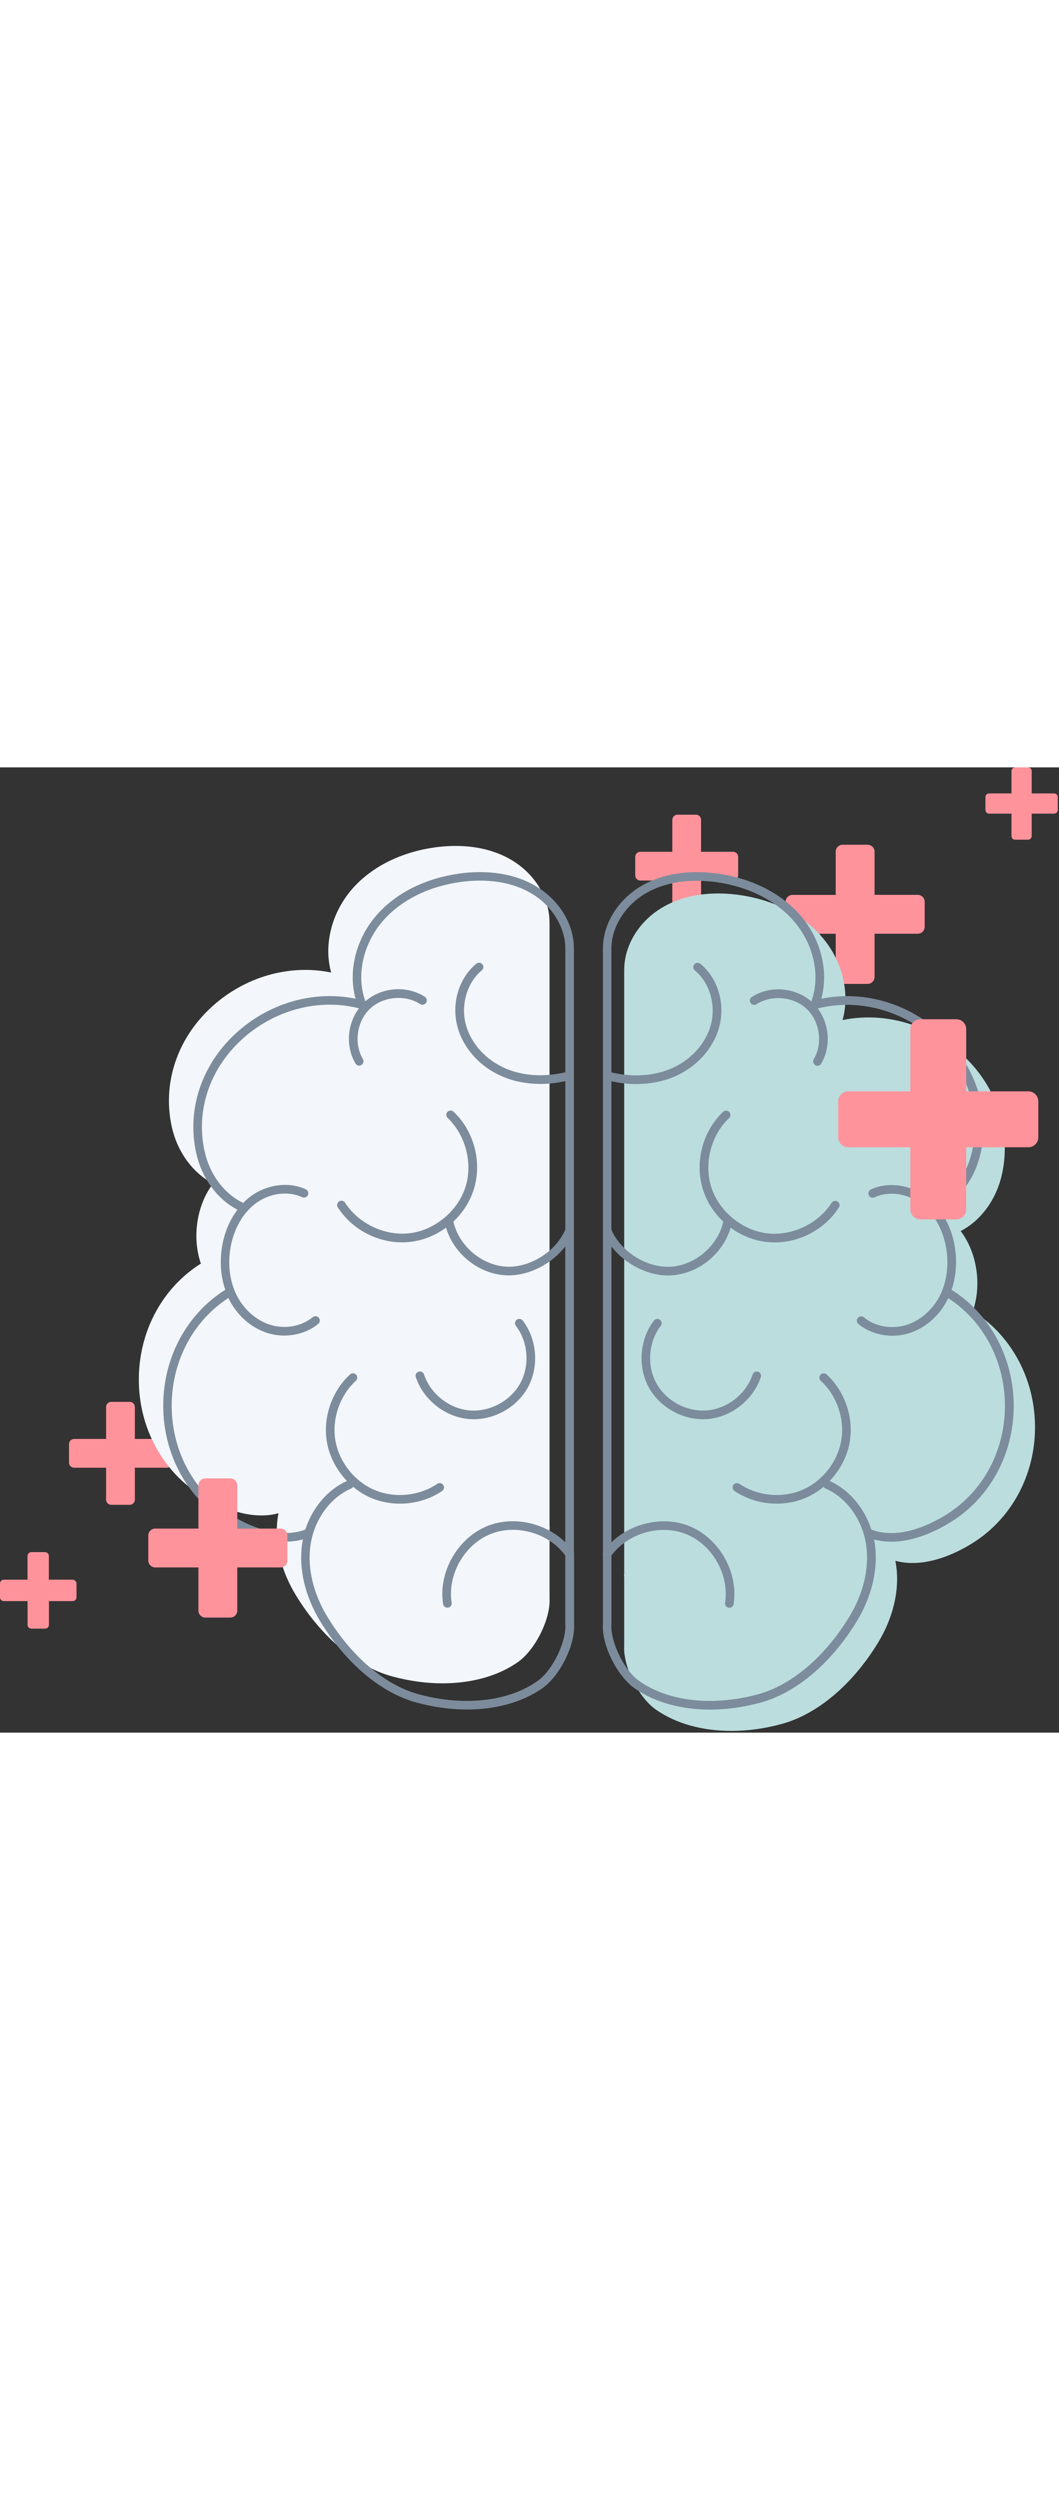 <svg width="100" height="236" viewBox="0 0 259 236" fill="none" xmlns="http://www.w3.org/2000/svg">
    <rect x="0" y="0" width="259" height="236" fill="#333333" stroke="none"/>
    <g clip-path="url(#clip0_11_623)">
        <path d="M224.46 31.17H213.89V20.61C213.89 19.68 213.13 18.92 212.2 18.92H206.08C205.15 18.92 204.39 19.68 204.39 20.61V31.18H193.82C192.89 31.18 192.13 31.94 192.13 32.87V38.99C192.13 39.92 192.89 40.68 193.82 40.68H204.39V51.25C204.39 52.18 205.15 52.94 206.08 52.94H212.2C213.13 52.94 213.89 52.18 213.89 51.25V40.67H224.46C225.39 40.67 226.15 39.91 226.15 38.98V32.86C226.14 31.93 225.39 31.17 224.46 31.17Z" fill="#FF939B"/>
        <path d="M17.76 198.61H11.95V192.8C11.95 192.29 11.53 191.87 11.02 191.87H7.66C7.15 191.87 6.73 192.29 6.73 192.8V198.61H0.93C0.42 198.61 0 199.03 0 199.54V202.91C0 203.42 0.42 203.84 0.93 203.84H6.74V209.65C6.74 210.16 7.16 210.58 7.67 210.58H11.04C11.55 210.58 11.97 210.16 11.97 209.65V203.84H17.78C18.29 203.84 18.71 203.42 18.71 202.91V199.54C18.69 199.03 18.28 198.61 17.76 198.61Z" fill="#FF939B"/>
        <path d="M40.8 164.2H32.98V156.38C32.98 155.69 32.42 155.13 31.73 155.13H27.2C26.51 155.13 25.95 155.69 25.95 156.38V164.2H18.13C17.44 164.2 16.88 164.76 16.88 165.45V169.98C16.88 170.67 17.44 171.23 18.13 171.23H25.95V179.05C25.95 179.74 26.51 180.3 27.2 180.3H31.73C32.42 180.3 32.98 179.74 32.98 179.05V171.23H40.8C41.49 171.23 42.05 170.67 42.05 169.98V165.45C42.04 164.76 41.49 164.2 40.8 164.2Z" fill="#FF939B"/>
        <path d="M257.81 6.37H252.32V0.88C252.32 0.4 251.93 0 251.44 0H248.26C247.78 0 247.38 0.39 247.38 0.88V6.37H241.89C241.41 6.37 241.01 6.76 241.01 7.25V10.43C241.01 10.91 241.4 11.31 241.89 11.31H247.38V16.8C247.38 17.28 247.77 17.68 248.26 17.68H251.44C251.92 17.68 252.32 17.29 252.32 16.8V11.31H257.81C258.29 11.31 258.69 10.92 258.69 10.43V7.25C258.69 6.76 258.3 6.37 257.81 6.37Z" fill="#FF939B"/>
        <path d="M179.28 20.64H171.46V12.82C171.46 12.13 170.9 11.57 170.21 11.57H165.68C164.99 11.57 164.43 12.13 164.43 12.82V20.64H156.61C155.92 20.64 155.36 21.2 155.36 21.89V26.42C155.36 27.11 155.92 27.67 156.61 27.67H164.43V35.49C164.43 36.18 164.99 36.74 165.68 36.74H170.21C170.9 36.74 171.46 36.18 171.46 35.49V27.67H179.28C179.97 27.67 180.53 27.11 180.53 26.42V21.89C180.53 21.2 179.97 20.64 179.28 20.64Z" fill="#FF939B"/>
        <path d="M238.15 133.08C238.08 133.03 238 133.02 237.92 132.99C239.02 129.8 239.32 126.18 238.75 122.57C238.19 119.04 236.86 115.9 234.95 113.37C239.97 110.76 243.72 105.61 245.07 99.4C247.36 88.86 243.74 77.97 235.39 70.28C227.27 62.8 216.26 59.68 206.07 61.78C207.96 54.96 205.93 46.96 200.74 41.14C196.03 35.86 188.93 32.32 180.75 31.19C175.8 30.5 168.56 30.46 162.18 34.14C156.32 37.52 152.65 43.5 152.67 49.53C152.67 49.55 152.66 49.57 152.66 49.59V118.45V197.34C152.6 197.53 152.6 197.73 152.66 197.92V214.74C152.66 214.74 152.66 214.74 152.66 214.75C152.36 219.77 156.1 227.33 160.38 230.35C165.28 233.8 171.77 235.58 178.87 235.58C182.82 235.58 186.96 235.03 191.12 233.9C199.84 231.54 208.44 224.32 214.7 214.08C218.43 207.98 220.02 201.28 219.19 195.22C219.13 194.81 219.06 194.4 218.98 193.99C220.37 194.36 221.78 194.53 223.17 194.53C230.26 194.53 236.94 190.34 239.18 188.79C248.13 182.55 253.35 172.02 253.13 160.62C252.89 149.24 247.3 138.95 238.15 133.08Z" fill="#BBDDDE"/>
        <path d="M134.4 203.12V186.3C134.45 186.11 134.46 185.91 134.4 185.72V106.83V37.97C134.4 37.95 134.39 37.93 134.39 37.91C134.41 31.88 130.74 25.9 124.88 22.52C118.49 18.84 111.26 18.88 106.31 19.57C98.13 20.71 91.03 24.24 86.32 29.52C81.13 35.34 79.09 43.33 80.99 50.16C70.79 48.06 59.79 51.18 51.67 58.66C43.32 66.35 39.7 77.24 41.99 87.78C43.34 93.99 47.09 99.14 52.11 101.75C50.19 104.28 48.87 107.42 48.31 110.95C47.74 114.56 48.04 118.18 49.14 121.37C49.06 121.4 48.98 121.41 48.91 121.46C39.76 127.33 34.17 137.62 33.96 148.99C33.74 160.4 38.96 170.93 47.91 177.16C50.14 178.71 56.82 182.9 63.92 182.9C65.31 182.9 66.72 182.74 68.11 182.36C68.03 182.77 67.96 183.17 67.9 183.59C67.07 189.65 68.66 196.35 72.39 202.45C78.65 212.69 87.24 219.91 95.97 222.27C100.13 223.39 104.27 223.95 108.22 223.95C115.32 223.95 121.82 222.17 126.71 218.72C130.96 215.7 134.7 208.15 134.4 203.12Z" fill="#F3F6FA"/>
        <path d="M140.37 192.7C140.42 192.51 140.43 192.31 140.37 192.12V113.23V44.37C140.37 44.35 140.36 44.33 140.36 44.31C140.38 38.28 136.71 32.3 130.85 28.92C124.46 25.24 117.23 25.28 112.28 25.97C104.1 27.11 97 30.64 92.29 35.92C87.1 41.74 85.06 49.73 86.96 56.56C76.76 54.46 65.76 57.58 57.64 65.06C49.29 72.75 45.67 83.64 47.96 94.18C49.31 100.39 53.06 105.54 58.08 108.15C56.16 110.68 54.84 113.82 54.28 117.35C53.71 120.96 54.01 124.58 55.11 127.77C55.03 127.8 54.95 127.81 54.88 127.86C45.73 133.73 40.14 144.02 39.93 155.39C39.71 166.8 44.93 177.33 53.88 183.56C56.11 185.11 62.79 189.3 69.89 189.3C71.28 189.3 72.69 189.14 74.08 188.76C74 189.17 73.93 189.57 73.87 189.99C73.04 196.05 74.63 202.75 78.36 208.85C84.62 219.09 93.21 226.31 101.94 228.67C106.1 229.79 110.24 230.35 114.19 230.35C121.29 230.35 127.79 228.57 132.68 225.12C136.97 222.1 140.7 214.55 140.4 209.52C140.4 209.52 140.4 209.52 140.4 209.51V192.7H140.37ZM131.43 223.4C124.31 228.41 113.48 229.62 102.45 226.64C94.24 224.42 86.1 217.54 80.12 207.76C76.65 202.08 75.15 195.87 75.92 190.29C76.78 184.03 80.7 178.55 85.9 176.31C86.11 176.22 86.25 176.07 86.36 175.89C87.69 177.01 89.18 177.94 90.77 178.62C92.98 179.56 95.39 180.02 97.81 180.02C101.46 180.02 105.13 178.97 108.13 176.92C108.61 176.59 108.74 175.94 108.41 175.45C108.08 174.97 107.43 174.84 106.94 175.17C102.53 178.17 96.5 178.76 91.59 176.67C86.68 174.58 82.93 169.83 82.03 164.57C81.13 159.31 83.09 153.58 87.03 149.98C87.46 149.59 87.49 148.92 87.1 148.49C86.71 148.06 86.04 148.03 85.61 148.42C81.16 152.5 78.93 158.97 79.95 164.93C80.56 168.49 82.33 171.85 84.85 174.47C80.13 176.58 76.38 181.03 74.66 186.37C74.64 186.38 74.62 186.37 74.61 186.38C66.71 189.31 57.64 183.64 55.04 181.84C46.67 176.01 41.79 166.14 42 155.44C42.2 144.83 47.38 135.23 55.86 129.73C55.88 129.77 55.89 129.81 55.91 129.85C57.9 133.92 61.34 136.99 65.35 138.28C66.7 138.71 68.11 138.92 69.52 138.92C72.57 138.92 75.58 137.92 77.83 136.06C78.28 135.69 78.34 135.02 77.97 134.57C77.6 134.12 76.93 134.06 76.48 134.43C73.74 136.7 69.62 137.42 66 136.26C62.58 135.17 59.52 132.42 57.81 128.92C56.22 125.67 55.7 121.68 56.33 117.69C57.05 113.17 59.22 109.2 62.29 106.79C65.7 104.12 70.36 103.43 73.89 105.09C74.42 105.34 75.05 105.11 75.3 104.58C75.55 104.05 75.32 103.42 74.79 103.17C70.56 101.18 65.02 101.96 60.99 105.12C60.46 105.54 59.96 106 59.48 106.49C54.79 104.25 51.26 99.52 50.01 93.73C47.88 83.93 51.26 73.79 59.06 66.61C67.02 59.28 77.91 56.4 87.79 58.91C84.91 62.73 84.48 68.23 86.94 72.4C87.14 72.73 87.49 72.92 87.85 72.92C88.03 72.92 88.22 72.87 88.38 72.77C88.88 72.47 89.05 71.83 88.75 71.32C86.51 67.51 87.25 62.12 90.44 59.06C93.63 56 99.04 55.47 102.76 57.87C103.25 58.19 103.9 58.04 104.22 57.55C104.54 57.06 104.39 56.41 103.9 56.09C99.49 53.25 93.37 53.73 89.42 57.14C89.36 57.12 89.31 57.11 89.25 57.1C89.25 56.98 89.25 56.87 89.21 56.75C87.11 50.45 88.94 42.81 93.86 37.3C98.24 32.39 104.89 29.1 112.57 28.03C117.19 27.39 123.93 27.33 129.8 30.72C135.11 33.78 138.5 39.45 138.25 44.83C138.25 44.86 138.26 44.89 138.26 44.92V74.54C133.12 75.77 127.95 75.46 123.67 73.62C118.84 71.55 115.21 67.56 113.95 62.95C112.62 58.09 114.22 52.61 117.84 49.63C118.29 49.26 118.35 48.59 117.98 48.14C117.61 47.69 116.94 47.63 116.49 48C112.19 51.55 110.34 57.79 111.91 63.51C113.34 68.74 117.42 73.25 122.84 75.57C125.68 76.79 128.87 77.4 132.17 77.4C134.17 77.4 136.22 77.16 138.26 76.71V112.99C135.94 118.49 129.35 122.54 123.46 122.05C117.56 121.55 112.17 116.82 110.89 111.04C113.12 108.94 114.85 106.32 115.81 103.38C117.99 96.72 116.02 89.01 110.93 84.19C110.51 83.79 109.84 83.81 109.44 84.23C109.04 84.65 109.06 85.32 109.48 85.72C113.92 89.92 115.7 96.91 113.8 102.72C111.9 108.53 106.34 113.12 100.28 113.89C94.22 114.66 87.69 111.59 84.4 106.44C84.09 105.95 83.43 105.8 82.94 106.12C82.45 106.43 82.3 107.09 82.62 107.58C85.99 112.87 92.11 116.13 98.34 116.13C99.07 116.13 99.81 116.08 100.54 115.99C103.65 115.6 106.59 114.36 109.09 112.53C110.94 118.79 116.73 123.61 123.27 124.16C123.65 124.19 124.03 124.21 124.41 124.21C129.57 124.21 135.01 121.33 138.25 117.12V189.46C133.37 184.7 125.57 182.93 119.21 185.48C111.91 188.41 107.14 196.79 108.37 204.56C108.45 205.08 108.9 205.45 109.41 205.45C109.46 205.45 109.52 205.45 109.58 205.44C110.16 205.35 110.55 204.81 110.46 204.23C109.38 197.39 113.57 190.02 120 187.44C126.3 184.91 134.23 187.22 138.25 192.68V209.5C138.25 209.51 138.26 209.52 138.26 209.54C138.26 209.55 138.25 209.56 138.26 209.58C138.52 213.46 135.42 220.59 131.43 223.4Z" fill="#7C8C9C"/>
        <path d="M115.84 159.38C121.18 159.38 126.49 156.33 129.08 151.64C131.88 146.58 131.37 139.85 127.85 135.26C127.49 134.8 126.83 134.71 126.37 135.06C125.91 135.42 125.82 136.08 126.17 136.54C129.19 140.48 129.62 146.27 127.22 150.61C124.82 154.96 119.69 157.67 114.74 157.21C109.8 156.75 105.26 153.13 103.7 148.42C103.52 147.87 102.92 147.56 102.37 147.75C101.82 147.93 101.51 148.53 101.7 149.08C103.51 154.57 108.79 158.78 114.55 159.32C114.99 159.36 115.42 159.38 115.84 159.38Z" fill="#7C8C9C"/>
        <path d="M232.94 127.87C232.87 127.82 232.79 127.81 232.71 127.78C233.81 124.59 234.11 120.97 233.54 117.36C232.98 113.83 231.65 110.69 229.74 108.16C234.76 105.55 238.51 100.4 239.86 94.19C242.15 83.65 238.53 72.76 230.18 65.07C222.06 57.59 211.05 54.47 200.86 56.57C202.75 49.75 200.72 41.75 195.53 35.93C190.82 30.65 183.72 27.11 175.54 25.98C170.59 25.29 163.35 25.25 156.97 28.93C151.11 32.31 147.44 38.29 147.46 44.32C147.46 44.34 147.45 44.36 147.45 44.38V113.24V192.13C147.39 192.32 147.39 192.52 147.45 192.71V209.53C147.45 209.53 147.45 209.53 147.45 209.54C147.15 214.56 150.89 222.12 155.17 225.14C160.07 228.59 166.56 230.37 173.66 230.37C177.61 230.37 181.75 229.82 185.91 228.69C194.63 226.33 203.23 219.11 209.49 208.87C213.22 202.77 214.81 196.07 213.98 190.01C213.92 189.6 213.85 189.19 213.77 188.78C215.16 189.15 216.57 189.32 217.96 189.32C225.05 189.32 231.73 185.13 233.97 183.58C242.92 177.34 248.14 166.81 247.92 155.41C247.67 144.03 242.08 133.73 232.94 127.87ZM232.73 181.84C230.14 183.65 221.06 189.32 213.16 186.38C213.14 186.37 213.13 186.38 213.11 186.37C211.39 181.04 207.64 176.59 202.92 174.47C205.43 171.84 207.21 168.49 207.82 164.93C208.84 158.98 206.62 152.5 202.16 148.42C201.73 148.03 201.06 148.06 200.67 148.49C200.28 148.92 200.31 149.59 200.74 149.98C204.68 153.58 206.64 159.31 205.74 164.57C204.84 169.83 201.09 174.58 196.18 176.67C191.27 178.76 185.24 178.17 180.83 175.17C180.35 174.84 179.69 174.97 179.36 175.45C179.03 175.93 179.16 176.59 179.64 176.92C182.65 178.96 186.31 180.02 189.97 180.02C192.39 180.02 194.8 179.56 197.01 178.62C198.6 177.94 200.09 177.01 201.42 175.89C201.53 176.07 201.68 176.22 201.88 176.31C207.08 178.54 211 184.03 211.86 190.29C212.63 195.87 211.14 202.07 207.66 207.76C201.68 217.54 193.54 224.42 185.34 226.64C174.31 229.62 163.48 228.41 156.36 223.4C152.37 220.59 149.27 213.46 149.53 209.6C149.53 209.59 149.52 209.58 149.53 209.56C149.53 209.55 149.54 209.54 149.54 209.52V192.7C153.56 187.24 161.49 184.94 167.79 187.46C174.22 190.04 178.41 197.41 177.33 204.25C177.24 204.83 177.63 205.37 178.21 205.46C178.27 205.47 178.32 205.47 178.38 205.47C178.89 205.47 179.34 205.1 179.42 204.58C180.65 196.81 175.88 188.43 168.58 185.5C162.23 182.95 154.42 184.72 149.54 189.48V117.14C152.78 121.35 158.21 124.23 163.38 124.23C163.76 124.23 164.14 124.21 164.52 124.18C171.06 123.63 176.85 118.81 178.7 112.55C181.2 114.39 184.14 115.62 187.25 116.01C187.98 116.1 188.72 116.15 189.45 116.15C195.68 116.15 201.8 112.89 205.17 107.6C205.48 107.11 205.34 106.46 204.85 106.14C204.36 105.83 203.7 105.97 203.39 106.46C200.11 111.61 193.58 114.68 187.51 113.91C181.45 113.14 175.89 108.55 173.99 102.74C172.09 96.93 173.87 89.94 178.31 85.74C178.73 85.34 178.75 84.67 178.35 84.25C177.95 83.83 177.28 83.81 176.86 84.21C171.77 89.02 169.8 96.73 171.98 103.4C172.94 106.34 174.67 108.97 176.9 111.06C175.63 116.84 170.23 121.57 164.33 122.07C158.44 122.57 151.85 118.52 149.53 113.01V76.74C151.57 77.19 153.62 77.43 155.62 77.43C158.93 77.43 162.11 76.82 164.95 75.6C170.36 73.28 174.45 68.77 175.88 63.54C177.44 57.82 175.6 51.58 171.3 48.03C170.85 47.66 170.18 47.72 169.81 48.17C169.44 48.62 169.5 49.29 169.95 49.66C173.57 52.65 175.17 58.13 173.84 62.98C172.58 67.6 168.95 71.59 164.12 73.65C159.84 75.48 154.67 75.8 149.53 74.57V44.96C149.53 44.93 149.54 44.9 149.54 44.87C149.29 39.49 152.68 33.82 157.99 30.76C163.86 27.38 170.6 27.43 175.22 28.07C182.9 29.14 189.54 32.43 193.93 37.34C198.85 42.85 200.68 50.49 198.58 56.79C198.54 56.9 198.54 57.02 198.54 57.14C198.48 57.16 198.43 57.17 198.37 57.18C194.41 53.76 188.3 53.28 183.88 56.13C183.39 56.45 183.25 57.1 183.56 57.59C183.88 58.08 184.53 58.22 185.02 57.91C188.74 55.51 194.15 56.04 197.34 59.1C200.53 62.16 201.27 67.55 199.03 71.36C198.73 71.86 198.9 72.51 199.4 72.81C199.57 72.91 199.75 72.96 199.93 72.96C200.29 72.96 200.64 72.77 200.84 72.44C203.29 68.27 202.87 62.77 199.99 58.95C209.87 56.44 220.76 59.32 228.72 66.65C236.51 73.83 239.9 83.96 237.77 93.77C236.51 99.56 232.98 104.29 228.3 106.53C227.82 106.04 227.32 105.58 226.79 105.16C222.76 102.01 217.22 101.22 212.99 103.21C212.46 103.46 212.24 104.09 212.48 104.62C212.73 105.15 213.36 105.38 213.88 105.13C217.4 103.47 222.06 104.16 225.48 106.83C228.55 109.23 230.72 113.2 231.44 117.73C232.07 121.72 231.55 125.71 229.96 128.96C228.25 132.46 225.19 135.21 221.77 136.3C218.15 137.46 214.03 136.74 211.29 134.47C210.84 134.1 210.17 134.16 209.8 134.61C209.43 135.06 209.49 135.73 209.94 136.1C212.19 137.96 215.2 138.96 218.25 138.96C219.65 138.96 221.06 138.75 222.42 138.32C226.43 137.03 229.88 133.96 231.86 129.89C231.88 129.85 231.89 129.81 231.91 129.77C240.39 135.27 245.57 144.87 245.77 155.48C245.98 166.14 241.1 176.01 232.73 181.84Z" fill="#7C8C9C"/>
        <path d="M185.4 147.75C184.85 147.57 184.25 147.87 184.07 148.42C182.52 153.14 177.98 156.75 173.03 157.21C168.09 157.67 162.95 154.96 160.55 150.61C158.15 146.26 158.58 140.48 161.6 136.54C161.95 136.08 161.87 135.41 161.41 135.06C160.95 134.71 160.28 134.79 159.93 135.26C156.41 139.85 155.91 146.58 158.7 151.64C161.29 156.32 166.6 159.38 171.94 159.38C172.37 159.38 172.8 159.36 173.22 159.32C178.98 158.78 184.26 154.57 186.07 149.08C186.26 148.53 185.96 147.93 185.4 147.75Z" fill="#7C8C9C"/>
        <path d="M251.51 79.21H236.31V64.01C236.31 62.67 235.22 61.58 233.88 61.58H225.07C223.73 61.58 222.64 62.67 222.64 64.01V79.21H207.44C206.1 79.21 205.01 80.3 205.01 81.64V90.45C205.01 91.79 206.1 92.88 207.44 92.88H222.64V108.08C222.64 109.42 223.73 110.51 225.07 110.51H233.88C235.22 110.51 236.31 109.42 236.31 108.08V92.88H251.51C252.85 92.88 253.94 91.79 253.94 90.45V81.64C253.94 80.3 252.85 79.21 251.51 79.21Z" fill="#FF939B"/>
        <path d="M68.6 186.11H58.03V175.54C58.03 174.61 57.27 173.85 56.34 173.85H50.22C49.29 173.85 48.53 174.61 48.53 175.54V186.11H37.96C37.03 186.11 36.27 186.87 36.27 187.8V193.92C36.27 194.85 37.03 195.61 37.96 195.61H48.53V206.18C48.53 207.11 49.29 207.87 50.22 207.87H56.34C57.27 207.87 58.03 207.11 58.03 206.18V195.61H68.6C69.53 195.61 70.29 194.85 70.29 193.92V187.8C70.29 186.87 69.53 186.11 68.6 186.11Z" fill="#FF939B"/>
    </g>
    <defs>
        <clipPath id="clip0_11_623">
            <rect width="258.69" height="235.57" fill="white"/>
        </clipPath>
    </defs>
</svg>
